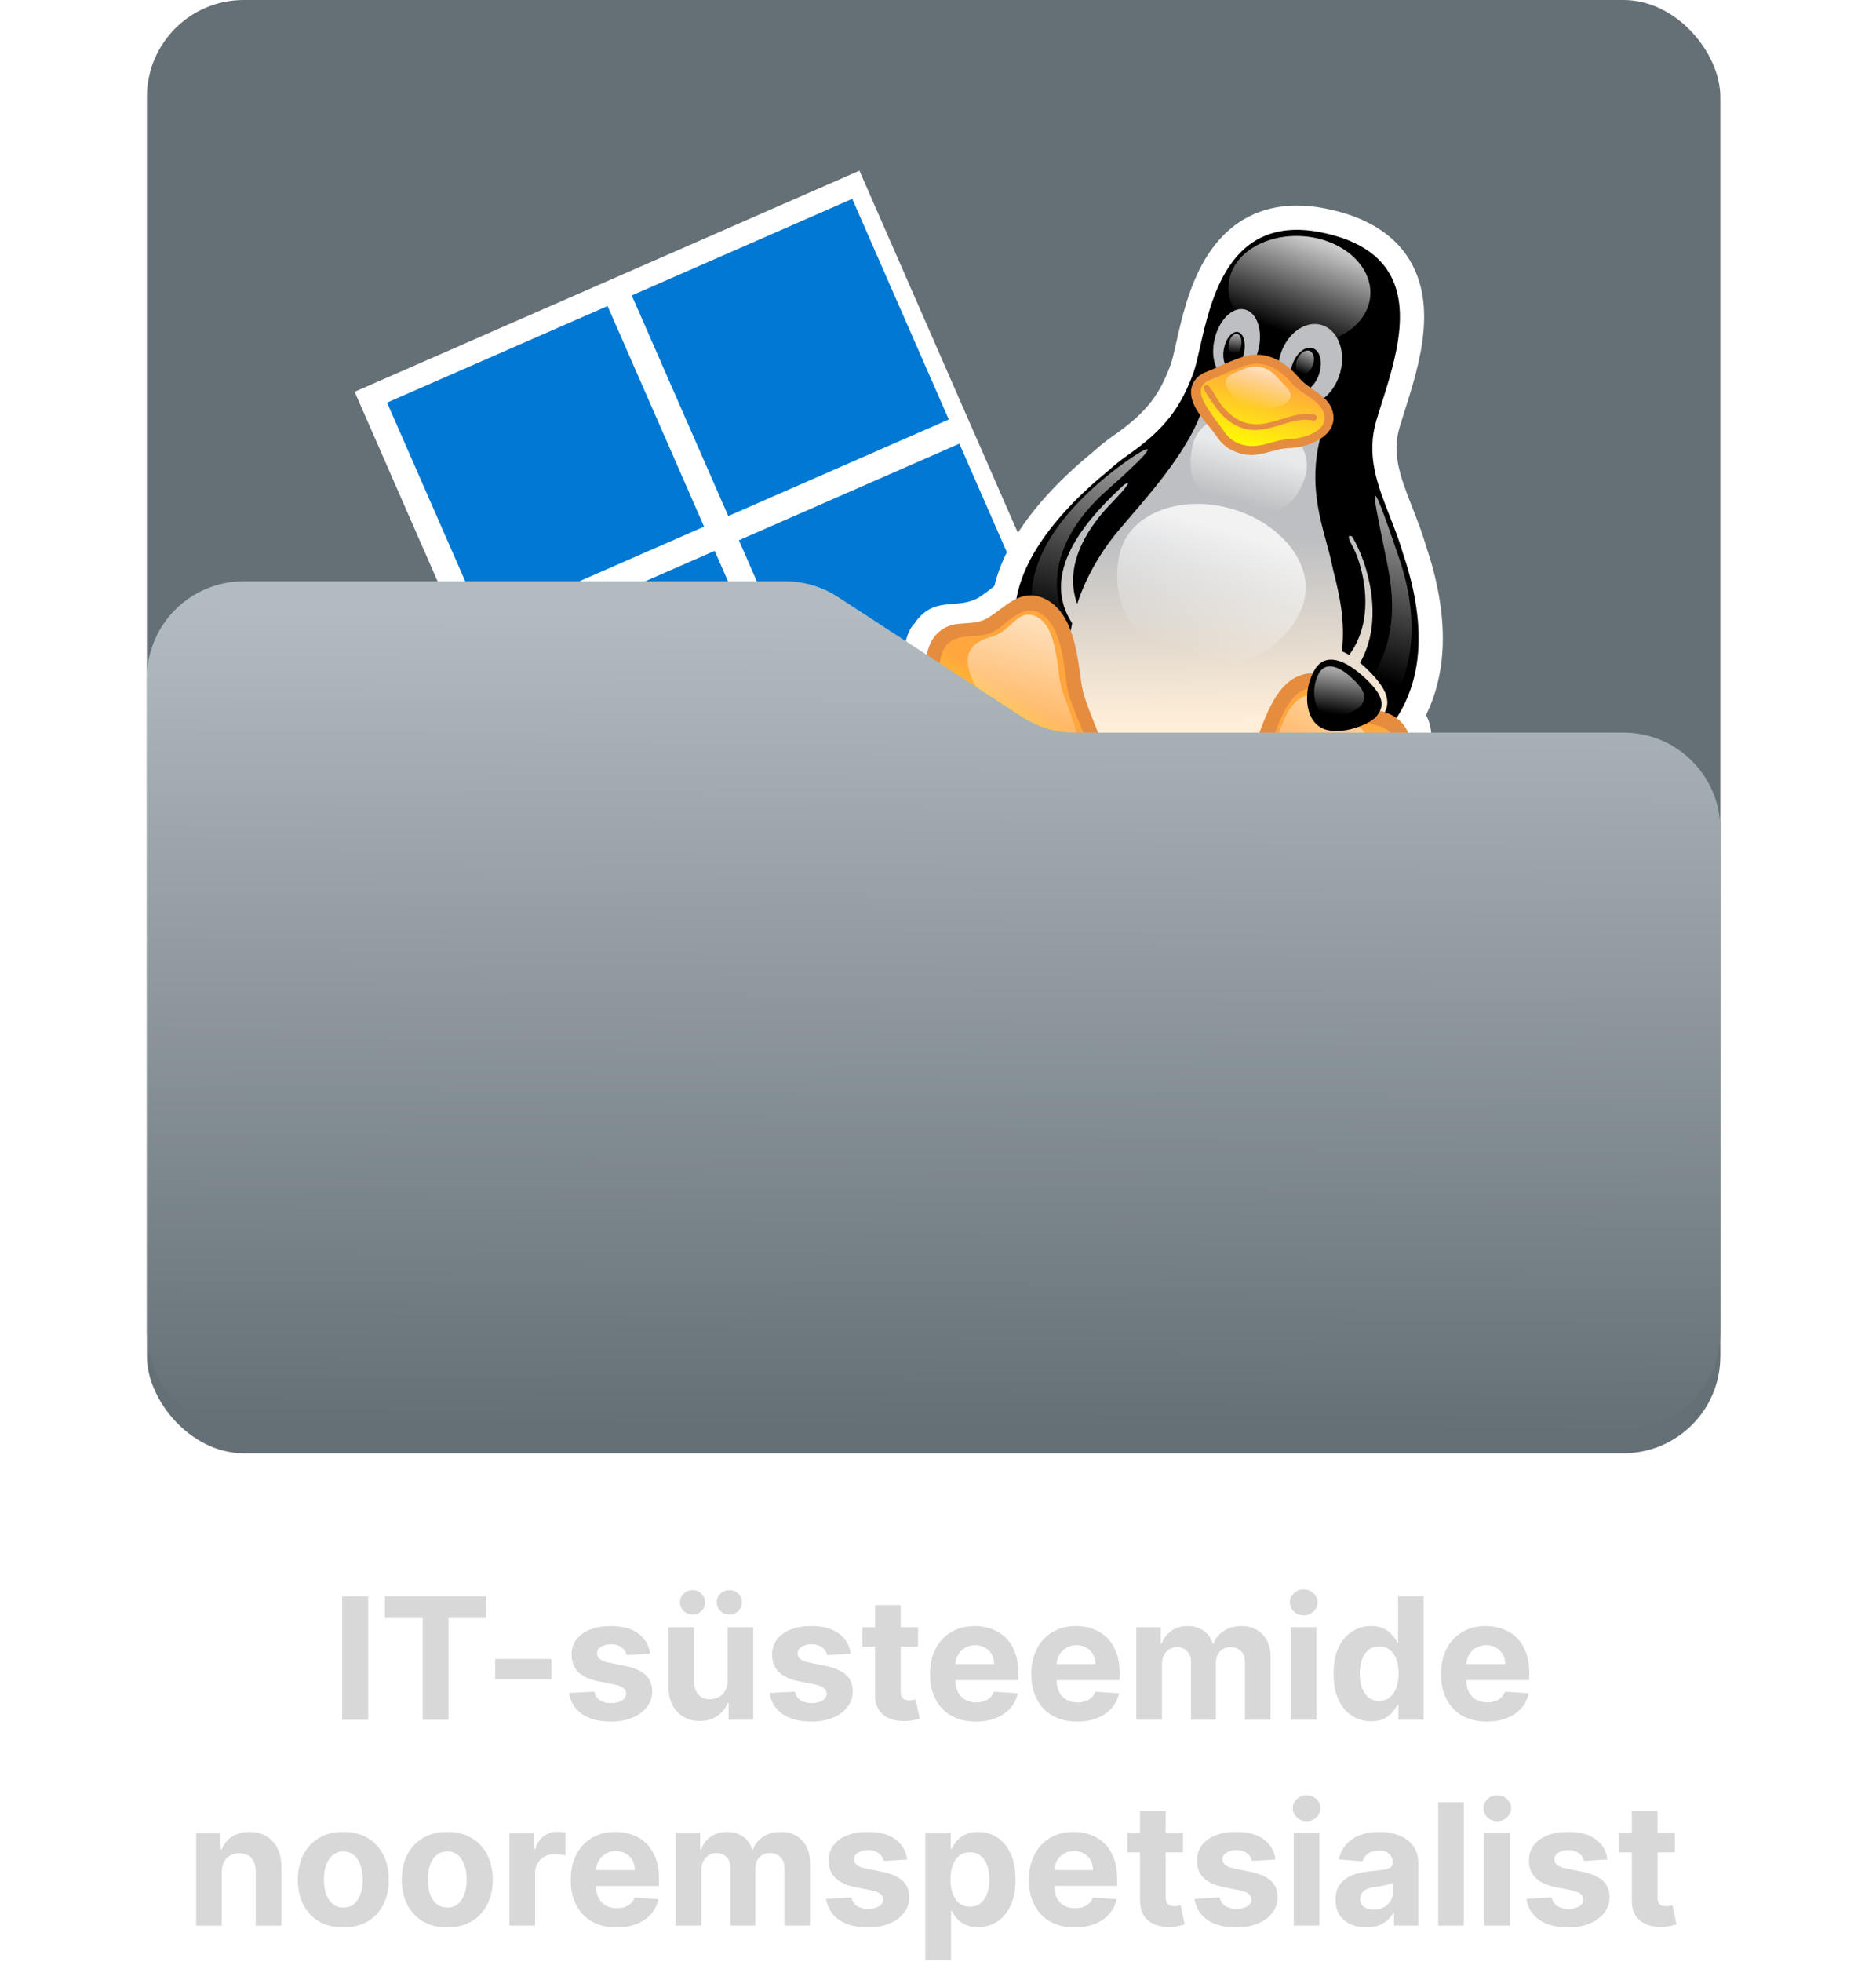 <svg width="155" height="162" viewBox="0 0 155 162" fill="none" xmlns="http://www.w3.org/2000/svg">
<rect x="12.138" width="130" height="120" rx="8" fill="#657076"/>
<rect x="29.301" y="32.35" width="45.528" height="45.528" transform="rotate(-23.642 29.301 32.35)" fill="white"/>
<path d="M61.047 44.612L79.266 36.636L87.241 54.854L69.022 62.83L61.047 44.612ZM40.83 53.462L59.048 45.487L67.023 63.705L48.805 71.68L40.83 53.462ZM52.196 24.394L70.415 16.418L78.39 34.636L60.171 42.611L52.196 24.394ZM31.979 33.244L50.198 25.269L58.173 43.486L39.954 51.462L31.979 33.244Z" fill="#0078D4"/>
<path d="M80.844 49.352C82.624 48.237 84.071 46.272 86.366 47.347C89.164 48.662 89.496 52.964 89.853 55.757C90.443 59.828 94.944 65.319 90.046 68.517C85.597 71.422 81.577 65.765 78 64.13C76.423 63.41 73.898 62.819 73.061 61.11C72.301 60.212 72.354 58.957 73.928 56.807C74.876 55.418 74.327 52.754 75.554 51.49C75.557 51.487 75.56 51.483 75.563 51.48C75.67 51.308 75.794 51.143 75.938 50.988C77.476 49.302 79.193 50.313 80.844 49.352Z" fill="white"/>
<path d="M113.31 56.295C111.797 54.813 110.781 52.556 108.32 53.14C105.318 53.858 104.119 58.062 103.204 60.761C101.8 64.68 96.285 69.187 100.423 73.395C104.181 77.218 109.26 72.445 113.088 71.574C115 71.139 118.068 71.126 118.913 68.926C119.639 67.035 118.197 65.474 118.175 63.643C118.156 62.083 118.616 60.373 117.772 58.952C116.612 56.955 114.728 57.596 113.31 56.295Z" fill="white"/>
<path d="M109.378 18.212C111.878 18.718 113.663 19.66 114.849 20.965C116.039 22.276 116.535 23.854 116.643 25.454C116.8 27.785 116.13 30.321 115.481 32.428L114.871 34.368C114.809 34.57 114.749 34.763 114.692 34.949C113.918 37.51 114.733 39.661 115.76 42.273L116.037 42.984C116.27 43.586 116.502 44.212 116.706 44.858L116.825 45.248L116.826 45.249C116.83 45.265 116.835 45.281 116.84 45.295C116.843 45.308 116.846 45.32 116.85 45.331C118.509 50.208 119.729 57.562 113.766 62.582C112.608 64.404 111.201 66.01 109.581 67.209L109.576 67.212C106.688 69.322 104.254 70.039 102.121 69.999C100.021 69.959 98.335 69.179 97.023 68.581C96.195 68.203 95.576 67.926 95.011 67.813L94.988 67.808C93.903 67.565 92.999 67.487 92.167 67.417C91.392 67.351 90.587 67.288 89.842 67.049C89.048 66.793 88.344 66.35 87.689 65.582C86.461 64.14 85.39 61.517 83.982 56.772L83.902 56.502C83.746 55.918 83.667 55.254 83.65 54.546C82.174 51.291 82.903 48.067 84.497 45.274C86.108 42.453 88.655 39.958 90.969 38.065C91.445 37.635 91.948 37.231 92.475 36.856L92.482 36.851L92.488 36.846C94.088 35.745 95.142 34.768 95.912 33.768C96.676 32.777 97.195 31.72 97.678 30.408C97.833 29.953 97.981 29.308 98.168 28.476L98.351 27.674C98.804 25.716 99.478 23.202 100.864 21.242C101.672 20.099 102.745 19.108 104.182 18.525C105.62 17.941 107.338 17.8 109.378 18.212Z" fill="black" stroke="white" stroke-width="2"/>
<path d="M113.048 25.253C112.261 27.622 109.072 28.959 105.925 28.26C102.777 27.561 100.885 25.044 101.672 22.675C102.459 20.305 105.648 18.969 108.795 19.667C111.938 20.384 113.835 22.883 113.048 25.253Z" fill="url(#paint0_linear_204_1928)"/>
<path fill-rule="evenodd" clip-rule="evenodd" d="M105.741 29.459C105.384 30.768 105.664 32.053 106.367 32.799C103.665 31.755 99.935 31.763 99.381 33.653C98.401 36.838 95.428 40.295 93.288 42.784C92.867 43.274 92.477 43.727 92.142 44.132C90.761 45.864 89.662 47.825 89.002 49.868C87.718 46.359 90.356 43.091 91.664 41.72C93.397 39.919 93.453 39.648 92.876 40.021C90.408 42.316 85.659 46.986 88.582 51.457C88.268 52.986 88.213 54.54 88.48 56.06C90.662 67.948 101.698 66.504 106.504 62.052C107.158 61.41 107.722 60.77 108.207 60.134C108.34 60.28 108.49 60.408 108.659 60.512C110.143 61.452 113.096 60.351 114.005 59.399C115.14 58.116 114.72 56.895 112.683 55C112.578 54.906 112.474 54.815 112.37 54.728C114.402 51.19 113.034 46.507 111.721 44.309C111.409 44.13 111.306 44.304 111.678 44.968C112.5 46.369 113.851 50.906 111.47 54.081C111.267 53.959 111.067 53.857 110.872 53.776C111.173 51.229 110.631 49.023 110.252 47.482C110.166 47.133 110.089 46.818 110.032 46.541C109.916 45.981 109.755 45.39 109.584 44.764C108.926 42.348 108.124 39.401 109.211 35.69C109.258 34.818 108.635 34.049 107.682 33.448C108.961 33.556 110.276 32.427 110.734 30.747C111.228 28.937 110.504 27.174 109.127 26.815C107.751 26.456 106.217 27.644 105.741 29.459ZM106.75 30.186C106.441 31.177 106.684 32.119 107.316 32.301C107.93 32.478 108.695 31.827 108.999 30.853C109.308 29.862 109.066 28.92 108.434 28.738C107.802 28.556 107.054 29.212 106.75 30.186Z" fill="url(#paint1_linear_204_1928)"/>
<path fill-rule="evenodd" clip-rule="evenodd" d="M101.506 31.27C102.512 31.504 103.613 30.4 103.984 28.82C104.354 27.239 103.837 25.783 102.831 25.549C101.825 25.316 100.723 26.42 100.353 28C99.983 29.58 100.5 31.037 101.506 31.27ZM102.8 29.066C102.645 29.912 102.133 30.522 101.668 30.465C101.209 30.389 100.961 29.654 101.117 28.808C101.272 27.962 101.784 27.352 102.249 27.41C102.708 27.485 102.956 28.22 102.8 29.066Z" fill="url(#paint2_linear_204_1928)"/>
<path d="M107.171 29.7C106.955 30.244 107.079 30.772 107.427 30.911C107.775 31.049 108.245 30.71 108.455 30.183C108.67 29.639 108.547 29.111 108.199 28.972C107.85 28.834 107.381 29.172 107.171 29.7Z" fill="url(#paint3_linear_204_1928)"/>
<path d="M102.553 28.524C102.471 28.993 102.165 29.341 101.882 29.297C101.598 29.253 101.444 28.83 101.531 28.343C101.613 27.874 101.919 27.526 102.203 27.57C102.486 27.614 102.634 28.055 102.553 28.524Z" fill="url(#paint4_linear_204_1928)"/>
<path d="M107.711 49.776C106.81 52.852 102.755 56.005 97.813 54.542C92.696 53.105 91.695 48.495 92.597 45.419C93.498 42.343 97.612 40.818 101.78 42.02C105.959 43.243 108.613 46.7 107.711 49.776Z" fill="url(#paint5_linear_204_1928)"/>
<path d="M107.847 39.338C106.864 42.504 104.611 42.67 102.049 41.931C99.487 41.193 97.764 40.184 98.556 36.66C99.192 34.493 101.644 33.835 104.206 34.574C106.773 35.294 108.487 37.154 107.847 39.338Z" fill="url(#paint6_linear_204_1928)"/>
<path d="M90.922 39.761C93.36 37.639 98.068 34.656 91.425 40.512C86.004 45.356 87.216 49.818 88.104 51.211C90.631 55.351 89.875 57.427 87.646 54.983C82.862 49.757 85.827 44.129 90.922 39.761Z" fill="url(#paint7_linear_204_1928)"/>
<path d="M114.844 47.819C114.289 44.343 111.952 35.254 115.594 46.083C118.923 55.894 113.245 60.417 112.363 60.77C111.482 61.123 108.741 61.564 110.02 59.791C111.316 58.023 115.965 55.307 114.844 47.819Z" fill="url(#paint8_linear_204_1928)"/>
<path d="M109.083 71.27C112.903 68.6 118.927 71.113 116.124 65.131C115.538 63.844 116.457 61.721 115.641 60.462C114.698 58.939 113.004 59.474 111.88 58.506C110.772 57.485 109.769 55.85 107.925 56.266C106.075 56.7 105.228 58.958 104.183 61.954C103.406 64.1 100.389 67.191 100.841 69.501C101.432 73.045 105.466 73.753 109.083 71.27Z" fill="url(#paint9_linear_204_1928)"/>
<path fill-rule="evenodd" clip-rule="evenodd" d="M113.986 58.677C114.71 58.865 115.555 59.163 116.151 60.121C116.9 61.283 116.492 62.709 116.521 64.011C116.556 65.552 117.892 66.812 117.312 68.44C116.365 71.103 111.415 70.383 109.417 71.78C107.506 73.091 105.427 73.601 103.698 73.252C101.076 72.723 99.583 69.993 100.491 67.447C101.227 65.386 102.87 63.794 103.611 61.753C104.129 60.269 104.62 58.897 105.229 57.843C105.844 56.778 106.636 55.936 107.796 55.664C110.331 55.093 111.738 58.092 113.986 58.677ZM108.047 56.869C107.359 57.031 106.804 57.535 106.272 58.456C105.734 59.387 105.277 60.648 104.75 62.16C104.009 64.206 102.365 65.796 101.631 67.852C100.977 69.685 101.98 71.642 103.953 72.04C105.293 72.31 107.04 71.931 108.746 70.761C110.277 69.692 115.542 69.807 116.172 68.037C116.583 66.881 115.337 65.326 115.308 64.06C115.286 63.069 115.683 61.659 115.131 60.808C114.784 60.248 114.306 60.041 113.667 59.875C111.816 59.392 110.027 56.425 108.047 56.869Z" fill="#E68C3F"/>
<path d="M109.232 66.27C115.491 60.967 112.248 60.089 111.303 59.267C110.364 58.428 109.522 57.066 108.031 57.414C106.535 57.779 105.913 59.646 105.152 62.118C104.578 63.886 102.251 66.457 102.635 68.368C103.125 70.613 106.512 68.537 109.232 66.27Z" fill="url(#paint10_linear_204_1928)"/>
<path d="M82.278 64.583C79.062 61.401 72.784 62.282 76.449 57.236C77.233 56.078 76.789 53.865 77.801 52.811C79.016 51.512 80.575 52.322 81.862 51.594C83.143 50.826 84.291 49.185 86.036 49.992C87.765 50.793 88.311 53.415 88.755 56.575C89.111 58.838 91.599 62.607 90.722 64.78C89.444 68.127 85.446 67.676 82.278 64.583Z" fill="url(#paint11_linear_204_1928)"/>
<path fill-rule="evenodd" clip-rule="evenodd" d="M82.163 52.123C80.939 52.857 79.301 52.124 78.231 53.238C77.543 53.953 77.645 55.386 77.44 56.327C77.186 57.489 75.754 58.827 75.957 59.941C76.185 61.191 78.704 61.764 79.748 62.235C82.323 63.396 85.762 68.105 88.995 66.07C92.156 64.082 88.579 59.381 88.155 56.681C87.899 54.858 87.715 51.452 85.777 50.553C84.41 49.922 83.248 51.472 82.163 52.123ZM86.294 49.427C88.708 50.546 89.026 54.138 89.355 56.471C89.893 59.872 93.802 64.487 89.621 67.118C85.823 69.508 82.325 64.757 79.24 63.366C77.7 62.671 75.114 62.106 74.764 60.186C74.463 58.536 75.935 57.544 76.255 56.078C76.528 54.829 76.421 53.372 77.367 52.384C78.674 50.989 80.157 51.846 81.567 51.057C83.087 50.14 84.315 48.512 86.294 49.427Z" fill="#E68C3F"/>
<path d="M82.758 59.663C77.528 53.493 80.998 52.901 82.172 52.5C83.606 51.966 84.115 50.293 85.521 50.869C86.926 51.445 87.242 53.526 87.55 56.079C87.791 57.911 89.649 60.797 88.913 62.612C88.028 64.746 85.021 62.306 82.758 59.663Z" fill="url(#paint12_linear_204_1928)"/>
<path d="M113.646 59.237C112.867 59.998 110.363 60.831 109.093 60.047C107.783 59.272 107.733 57.04 108.474 55.586C109.243 53.912 110.788 54.263 112.445 55.688C114.201 57.218 114.597 58.204 113.646 59.237Z" fill="black"/>
<path d="M112.392 58.323C111.883 58.858 110.225 59.461 109.345 58.923C108.466 58.385 108.403 56.832 108.869 55.81C109.359 54.643 110.404 54.869 111.528 55.837C112.734 56.905 113.014 57.592 112.392 58.323Z" fill="url(#paint13_linear_204_1928)"/>
<path d="M101.416 30.436C102.289 29.986 104.524 28.489 107.062 31.457C107.53 32.009 107.998 32.181 108.965 32.991C110.926 34.58 109.201 36.546 106.584 36.626C105.462 36.663 104.166 37.673 102.358 37.019C100.795 36.474 100.698 35.289 99.893 34.432C98.46 32.939 98.598 31.519 99.748 31.073C100.897 30.628 101.333 30.469 101.416 30.436Z" fill="url(#paint14_linear_204_1928)"/>
<path fill-rule="evenodd" clip-rule="evenodd" d="M99.872 31.417C99.435 31.586 99.215 31.915 99.216 32.35C99.217 33.243 100.634 34.878 101.141 35.625C101.43 36.05 101.792 36.425 102.484 36.666C103.962 37.201 105.134 36.3 106.579 36.253C107.53 36.224 109.68 35.686 109.43 34.287C109.216 33.094 107.486 32.525 106.785 31.699C105.577 30.287 104.486 29.98 103.63 30.032C102.692 30.088 100.814 31.051 99.872 31.417ZM103.599 29.292C104.713 29.224 106.01 29.654 107.339 31.209C108.211 32.237 109.878 32.643 110.146 34.143C110.488 36.053 108.04 36.949 106.589 36.994C105.035 37.045 103.903 37.97 102.232 37.366C101.363 37.062 100.892 36.572 100.54 36.054C99.81 34.98 98.404 33.753 98.403 32.383C98.401 31.623 98.91 31 99.623 30.724C100.774 30.277 102.421 29.363 103.599 29.292Z" fill="#E68C3F"/>
<path fill-rule="evenodd" clip-rule="evenodd" d="M108.801 34.534C108.77 34.667 108.639 34.751 108.509 34.721C106.672 34.301 104.806 35.967 102.764 35.378C101.622 35.049 100.877 34.245 100.384 33.537C100.284 33.395 99.391 32.19 99.456 31.968C99.494 31.836 99.629 31.76 99.758 31.797C99.998 31.866 100.496 32.849 100.701 33.145C101.166 33.812 101.911 34.616 102.904 34.902C104.925 35.485 106.759 33.813 108.622 34.239C108.753 34.269 108.833 34.401 108.801 34.534Z" fill="#E68C3F"/>
<path d="M102.53 30.564C102.964 30.348 104.291 29.802 105.452 31.084C105.708 31.347 105.959 31.628 106.327 32.019C107.073 32.821 106.398 33.48 105.162 33.654C104.605 33.721 103.652 33.939 103.048 33.727C102.385 33.46 102.057 32.873 101.7 32.447C101.027 31.647 101.217 31.19 101.717 30.936C102.089 30.74 102.491 30.572 102.53 30.564Z" fill="url(#paint15_linear_204_1928)"/>
<g filter="url(#filter0_d_204_1928)">
<path d="M64.873 50H20.138C15.719 50 12.138 53.582 12.138 58V85L12.138 112C12.138 116.418 15.719 120 20.138 120H134.138C138.556 120 142.138 116.418 142.138 112V70.494C142.138 66.076 138.556 62.494 134.138 62.494H88.812C87.263 62.494 85.746 62.044 84.447 61.198L69.238 51.296C67.939 50.45 66.422 50 64.873 50Z" fill="url(#paint16_linear_204_1928)"/>
</g>
<path d="M30.423 131.821L30.423 142.003L28.271 142.003L28.27 131.822L30.423 131.821ZM31.806 133.596L31.806 131.821L40.169 131.821L40.169 133.596L37.051 133.596L37.052 142.003L34.924 142.003L34.924 133.596L31.806 133.596ZM45.553 136.981L45.553 138.662L40.91 138.662L40.91 136.982L45.553 136.981ZM53.711 136.544L51.772 136.663C51.739 136.497 51.668 136.348 51.559 136.216C51.449 136.08 51.305 135.972 51.126 135.893C50.95 135.81 50.74 135.768 50.495 135.768C50.167 135.768 49.89 135.838 49.664 135.977C49.439 136.113 49.326 136.295 49.326 136.524C49.326 136.706 49.399 136.86 49.545 136.986C49.691 137.112 49.941 137.213 50.296 137.29L51.678 137.568C52.42 137.72 52.974 137.966 53.339 138.304C53.703 138.642 53.885 139.086 53.886 139.636C53.886 140.137 53.738 140.576 53.443 140.954C53.151 141.331 52.75 141.626 52.24 141.839C51.733 142.047 51.148 142.152 50.485 142.152C49.474 142.152 48.669 141.941 48.069 141.52C47.472 141.096 47.123 140.52 47.02 139.79L49.103 139.681C49.166 139.989 49.318 140.224 49.56 140.387C49.802 140.546 50.112 140.626 50.49 140.625C50.861 140.625 51.159 140.554 51.385 140.412C51.614 140.266 51.73 140.079 51.733 139.85C51.73 139.658 51.648 139.5 51.489 139.378C51.33 139.252 51.085 139.156 50.753 139.089L49.431 138.826C48.685 138.677 48.13 138.418 47.765 138.05C47.404 137.682 47.224 137.213 47.223 136.643C47.223 136.153 47.356 135.73 47.621 135.376C47.89 135.021 48.266 134.747 48.75 134.555C49.237 134.363 49.807 134.267 50.46 134.267C51.424 134.267 52.183 134.471 52.737 134.878C53.294 135.286 53.618 135.841 53.711 136.544ZM60.116 138.751L60.116 134.366L62.234 134.366L62.234 142.002L60.201 142.002L60.201 140.615L60.121 140.615C59.949 141.063 59.662 141.422 59.261 141.694C58.863 141.966 58.378 142.102 57.804 142.102C57.294 142.102 56.845 141.986 56.457 141.754C56.069 141.522 55.766 141.192 55.547 140.765C55.332 140.337 55.222 139.825 55.219 139.228L55.219 134.366L57.337 134.366L57.337 138.85C57.34 139.301 57.461 139.657 57.7 139.919C57.939 140.181 58.258 140.312 58.66 140.312C58.915 140.312 59.153 140.254 59.375 140.138C59.597 140.019 59.776 139.843 59.912 139.611C60.051 139.379 60.119 139.092 60.116 138.751ZM57.222 133.322C56.937 133.322 56.692 133.223 56.487 133.024C56.281 132.822 56.178 132.583 56.178 132.308C56.178 132.026 56.281 131.787 56.487 131.592C56.692 131.396 56.937 131.299 57.222 131.299C57.511 131.299 57.754 131.396 57.953 131.592C58.155 131.787 58.257 132.026 58.257 132.308C58.257 132.583 58.155 132.821 57.953 133.024C57.754 133.223 57.511 133.322 57.222 133.322ZM60.265 133.322C59.98 133.322 59.735 133.222 59.529 133.024C59.324 132.821 59.221 132.583 59.221 132.308C59.221 132.026 59.324 131.787 59.529 131.592C59.735 131.396 59.98 131.298 60.265 131.298C60.553 131.298 60.797 131.396 60.996 131.592C61.198 131.787 61.299 132.026 61.299 132.308C61.299 132.583 61.198 132.821 60.996 133.024C60.797 133.222 60.553 133.322 60.265 133.322ZM70.282 136.543L68.343 136.663C68.31 136.497 68.238 136.348 68.129 136.215C68.02 136.079 67.875 135.972 67.696 135.892C67.521 135.809 67.31 135.768 67.065 135.768C66.737 135.768 66.46 135.837 66.235 135.977C66.009 136.112 65.897 136.295 65.897 136.523C65.897 136.706 65.97 136.86 66.115 136.986C66.261 137.112 66.512 137.213 66.866 137.289L68.248 137.567C68.991 137.72 69.544 137.965 69.909 138.303C70.273 138.641 70.456 139.085 70.456 139.635C70.456 140.136 70.308 140.575 70.013 140.953C69.722 141.331 69.321 141.626 68.81 141.838C68.303 142.047 67.718 142.151 67.055 142.151C66.044 142.151 65.239 141.941 64.639 141.52C64.043 141.096 63.693 140.519 63.59 139.79L65.673 139.68C65.736 139.989 65.889 140.224 66.13 140.386C66.373 140.545 66.682 140.625 67.06 140.625C67.431 140.625 67.73 140.554 67.955 140.411C68.184 140.265 68.3 140.078 68.303 139.849C68.3 139.657 68.219 139.5 68.059 139.377C67.9 139.251 67.655 139.155 67.324 139.089L66.001 138.825C65.255 138.676 64.7 138.418 64.336 138.05C63.974 137.682 63.794 137.213 63.794 136.643C63.794 136.152 63.926 135.73 64.191 135.375C64.46 135.02 64.836 134.747 65.32 134.555C65.807 134.362 66.377 134.266 67.03 134.266C67.995 134.266 68.754 134.47 69.307 134.878C69.864 135.285 70.189 135.841 70.282 136.543ZM75.851 134.365L75.851 135.956L71.252 135.956L71.252 134.366L75.851 134.365ZM72.296 132.536L74.414 132.536L74.414 139.655C74.414 139.851 74.444 140.003 74.504 140.113C74.564 140.219 74.646 140.293 74.752 140.336C74.862 140.379 74.988 140.401 75.13 140.401C75.23 140.401 75.329 140.393 75.429 140.376C75.528 140.356 75.604 140.341 75.657 140.331L75.99 141.907C75.884 141.94 75.735 141.979 75.543 142.022C75.351 142.068 75.117 142.096 74.842 142.106C74.332 142.126 73.884 142.058 73.5 141.902C73.118 141.747 72.822 141.505 72.61 141.177C72.398 140.848 72.293 140.434 72.296 139.934L72.296 132.536ZM80.629 142.151C79.844 142.151 79.167 141.992 78.601 141.674C78.037 141.352 77.603 140.898 77.298 140.311C76.993 139.721 76.841 139.024 76.841 138.218C76.841 137.433 76.993 136.743 77.298 136.15C77.603 135.557 78.032 135.095 78.585 134.763C79.142 134.432 79.795 134.266 80.544 134.266C81.048 134.266 81.517 134.347 81.951 134.509C82.389 134.668 82.77 134.909 83.095 135.23C83.423 135.552 83.678 135.956 83.86 136.443C84.043 136.927 84.134 137.494 84.134 138.144L84.134 138.725L77.686 138.725L77.686 137.413L82.14 137.413C82.14 137.108 82.074 136.838 81.941 136.602C81.809 136.367 81.625 136.183 81.389 136.051C81.157 135.915 80.887 135.847 80.579 135.847C80.258 135.847 79.972 135.921 79.724 136.071C79.479 136.216 79.287 136.414 79.147 136.662C79.008 136.907 78.937 137.181 78.933 137.482L78.934 138.73C78.934 139.108 79.003 139.435 79.142 139.71C79.285 139.985 79.485 140.197 79.744 140.346C80.002 140.495 80.309 140.57 80.664 140.57C80.899 140.57 81.115 140.537 81.31 140.47C81.506 140.404 81.673 140.305 81.812 140.172C81.951 140.039 82.057 139.877 82.13 139.685L84.089 139.814C83.99 140.285 83.786 140.696 83.478 141.047C83.173 141.395 82.778 141.667 82.294 141.862C81.814 142.055 81.259 142.151 80.629 142.151ZM88.996 142.15C88.211 142.151 87.534 141.991 86.968 141.673C86.404 141.352 85.97 140.898 85.665 140.311C85.36 139.721 85.208 139.023 85.208 138.218C85.208 137.433 85.36 136.743 85.665 136.15C85.97 135.557 86.399 135.094 86.953 134.763C87.509 134.431 88.162 134.266 88.911 134.266C89.415 134.266 89.884 134.347 90.318 134.509C90.756 134.668 91.137 134.908 91.462 135.23C91.79 135.551 92.045 135.956 92.228 136.443C92.41 136.927 92.501 137.494 92.501 138.143L92.501 138.725L86.053 138.725L86.053 137.413L90.507 137.413C90.507 137.108 90.441 136.837 90.308 136.602C90.176 136.367 89.992 136.183 89.757 136.05C89.525 135.914 89.254 135.846 88.946 135.847C88.625 135.847 88.34 135.921 88.091 136.07C87.846 136.216 87.654 136.413 87.514 136.662C87.375 136.907 87.304 137.181 87.301 137.482L87.301 138.73C87.301 139.108 87.37 139.434 87.51 139.709C87.652 139.985 87.853 140.197 88.111 140.346C88.37 140.495 88.676 140.57 89.031 140.57C89.266 140.57 89.482 140.536 89.677 140.47C89.873 140.404 90.04 140.304 90.179 140.172C90.319 140.039 90.425 139.877 90.498 139.685L92.456 139.814C92.357 140.284 92.153 140.695 91.845 141.047C91.54 141.395 91.145 141.667 90.662 141.862C90.181 142.054 89.626 142.15 88.996 142.15ZM93.883 142.001L93.883 134.365L95.901 134.365L95.901 135.712L95.991 135.712C96.15 135.265 96.415 134.912 96.786 134.653C97.158 134.395 97.602 134.265 98.119 134.265C98.642 134.265 99.088 134.396 99.456 134.658C99.824 134.916 100.069 135.268 100.192 135.712L100.272 135.712C100.427 135.274 100.709 134.925 101.117 134.663C101.528 134.398 102.013 134.265 102.573 134.265C103.286 134.265 103.864 134.492 104.308 134.946C104.756 135.397 104.98 136.037 104.98 136.865L104.98 142.001L102.867 142.001L102.867 137.283C102.867 136.859 102.754 136.54 102.529 136.328C102.303 136.116 102.022 136.01 101.683 136.01C101.299 136.01 100.999 136.133 100.784 136.378C100.568 136.62 100.46 136.94 100.46 137.338L100.461 142.001L98.407 142.001L98.407 137.238C98.407 136.864 98.299 136.565 98.084 136.343C97.872 136.121 97.592 136.01 97.244 136.01C97.008 136.01 96.796 136.07 96.608 136.189C96.422 136.305 96.274 136.469 96.165 136.681C96.056 136.89 96.001 137.136 96.001 137.417L96.001 142.001L93.883 142.001ZM106.653 142.001L106.653 134.364L108.77 134.364L108.771 142.001L106.653 142.001ZM107.716 133.38C107.402 133.38 107.131 133.276 106.906 133.067C106.684 132.855 106.573 132.601 106.573 132.306C106.573 132.014 106.684 131.764 106.906 131.555C107.131 131.343 107.401 131.237 107.716 131.237C108.031 131.237 108.3 131.343 108.522 131.555C108.747 131.764 108.86 132.014 108.86 132.306C108.86 132.601 108.747 132.855 108.522 133.067C108.3 133.276 108.031 133.38 107.716 133.38ZM113.281 142.125C112.701 142.125 112.176 141.976 111.705 141.677C111.238 141.376 110.867 140.933 110.591 140.35C110.32 139.763 110.184 139.044 110.184 138.192C110.184 137.317 110.325 136.59 110.606 136.01C110.888 135.427 111.262 134.991 111.73 134.702C112.2 134.411 112.716 134.265 113.276 134.265C113.703 134.265 114.06 134.338 114.345 134.483C114.633 134.626 114.865 134.805 115.041 135.02C115.22 135.232 115.356 135.441 115.449 135.647L115.513 135.647L115.513 131.819L117.626 131.819L117.626 142L115.538 142L115.538 140.777L115.449 140.777C115.349 140.99 115.208 141.2 115.026 141.409C114.847 141.614 114.614 141.785 114.325 141.921C114.04 142.057 113.692 142.125 113.281 142.125ZM113.952 140.439C114.294 140.439 114.582 140.347 114.817 140.161C115.056 139.972 115.238 139.709 115.364 139.37C115.493 139.032 115.558 138.636 115.558 138.182C115.558 137.728 115.495 137.334 115.369 136.999C115.243 136.664 115.061 136.406 114.822 136.223C114.583 136.041 114.293 135.95 113.952 135.95C113.604 135.95 113.311 136.045 113.072 136.233C112.834 136.422 112.653 136.684 112.53 137.019C112.408 137.354 112.346 137.742 112.346 138.182C112.346 138.627 112.408 139.019 112.53 139.361C112.656 139.699 112.837 139.964 113.072 140.156C113.311 140.345 113.604 140.439 113.952 140.439ZM122.848 142.149C122.062 142.149 121.386 141.99 120.819 141.672C120.256 141.351 119.822 140.897 119.517 140.31C119.212 139.72 119.059 139.022 119.059 138.217C119.059 137.431 119.212 136.742 119.517 136.149C119.821 135.555 120.251 135.093 120.804 134.762C121.361 134.43 122.014 134.264 122.763 134.264C123.267 134.264 123.736 134.346 124.17 134.508C124.607 134.667 124.989 134.907 125.313 135.229C125.642 135.55 125.897 135.955 126.079 136.442C126.261 136.926 126.353 137.493 126.353 138.142L126.353 138.724L119.904 138.724L119.904 137.412L124.359 137.411C124.359 137.106 124.293 136.836 124.16 136.601C124.027 136.366 123.844 136.182 123.608 136.049C123.376 135.913 123.106 135.845 122.798 135.845C122.476 135.845 122.191 135.92 121.943 136.069C121.697 136.215 121.505 136.412 121.366 136.661C121.227 136.906 121.156 137.179 121.152 137.481L121.152 138.729C121.152 139.107 121.222 139.433 121.361 139.708C121.504 139.983 121.704 140.196 121.963 140.345C122.221 140.494 122.528 140.568 122.882 140.568C123.118 140.568 123.333 140.535 123.529 140.469C123.724 140.403 123.892 140.303 124.031 140.171C124.17 140.038 124.276 139.876 124.349 139.683L126.308 139.813C126.208 140.283 126.005 140.694 125.696 141.046C125.392 141.394 124.997 141.665 124.513 141.861C124.033 142.053 123.477 142.149 122.848 142.149ZM18.325 154.589L18.325 159.004L16.207 159.004L16.207 151.367L18.225 151.367L18.225 152.715L18.315 152.715C18.484 152.271 18.767 151.919 19.165 151.661C19.563 151.399 20.045 151.268 20.612 151.268C21.142 151.268 21.604 151.384 21.999 151.616C22.393 151.848 22.7 152.179 22.919 152.61C23.137 153.038 23.247 153.548 23.247 154.141L23.247 159.004L21.129 159.004L21.129 154.519C21.132 154.052 21.013 153.687 20.771 153.425C20.529 153.16 20.196 153.028 19.771 153.028C19.486 153.028 19.235 153.089 19.016 153.212C18.8 153.334 18.631 153.513 18.509 153.749C18.389 153.981 18.328 154.261 18.325 154.589ZM28.366 159.153C27.594 159.153 26.926 158.988 26.363 158.66C25.803 158.329 25.37 157.868 25.065 157.278C24.76 156.685 24.608 155.997 24.608 155.215C24.608 154.426 24.76 153.737 25.065 153.147C25.37 152.554 25.802 152.093 26.363 151.765C26.926 151.433 27.594 151.268 28.366 151.268C29.138 151.268 29.805 151.433 30.365 151.765C30.928 152.093 31.362 152.553 31.667 153.147C31.972 153.737 32.125 154.426 32.125 155.215C32.125 155.997 31.972 156.685 31.667 157.278C31.363 157.868 30.928 158.329 30.365 158.66C29.805 158.988 29.139 159.152 28.366 159.153ZM28.376 157.512C28.727 157.512 29.021 157.412 29.256 157.214C29.491 157.011 29.669 156.736 29.788 156.388C29.911 156.04 29.972 155.644 29.972 155.2C29.972 154.756 29.911 154.36 29.788 154.012C29.669 153.664 29.491 153.389 29.256 153.187C29.021 152.984 28.727 152.883 28.376 152.883C28.021 152.883 27.723 152.984 27.481 153.187C27.242 153.389 27.062 153.664 26.939 154.012C26.82 154.36 26.76 154.756 26.76 155.2C26.76 155.644 26.82 156.04 26.939 156.388C27.062 156.736 27.243 157.011 27.481 157.214C27.723 157.412 28.022 157.512 28.376 157.512ZM36.952 159.152C36.18 159.152 35.512 158.988 34.949 158.66C34.389 158.329 33.956 157.868 33.651 157.278C33.346 156.685 33.194 155.997 33.194 155.215C33.194 154.426 33.346 153.737 33.651 153.147C33.956 152.553 34.388 152.093 34.949 151.765C35.512 151.433 36.18 151.267 36.952 151.267C37.724 151.267 38.39 151.433 38.951 151.764C39.514 152.092 39.948 152.553 40.253 153.146C40.558 153.736 40.711 154.426 40.711 155.215C40.711 155.997 40.558 156.685 40.253 157.278C39.948 157.868 39.514 158.329 38.951 158.66C38.391 158.988 37.724 159.152 36.952 159.152ZM36.962 157.512C37.313 157.512 37.607 157.412 37.842 157.213C38.077 157.011 38.255 156.736 38.374 156.388C38.497 156.04 38.558 155.644 38.558 155.2C38.558 154.756 38.497 154.36 38.374 154.012C38.255 153.664 38.077 153.388 37.842 153.186C37.607 152.984 37.313 152.883 36.962 152.883C36.607 152.883 36.309 152.984 36.067 153.186C35.828 153.389 35.648 153.664 35.525 154.012C35.406 154.36 35.346 154.756 35.346 155.2C35.346 155.644 35.406 156.04 35.525 156.388C35.648 156.736 35.829 157.011 36.067 157.213C36.309 157.412 36.608 157.512 36.962 157.512ZM42.088 159.003L42.088 151.367L44.141 151.366L44.141 152.699L44.221 152.699C44.36 152.225 44.593 151.867 44.922 151.625C45.25 151.38 45.627 151.257 46.055 151.257C46.161 151.257 46.275 151.264 46.398 151.277C46.521 151.29 46.628 151.308 46.721 151.332L46.721 153.211C46.622 153.181 46.484 153.155 46.309 153.131C46.133 153.108 45.972 153.097 45.826 153.097C45.515 153.097 45.236 153.164 44.991 153.3C44.749 153.433 44.557 153.619 44.414 153.857C44.275 154.096 44.206 154.371 44.206 154.683L44.206 159.003L42.088 159.003ZM50.941 159.152C50.156 159.152 49.479 158.993 48.913 158.675C48.349 158.353 47.915 157.899 47.61 157.312C47.305 156.722 47.153 156.025 47.153 155.219C47.153 154.434 47.305 153.744 47.61 153.151C47.915 152.558 48.344 152.095 48.898 151.764C49.454 151.433 50.107 151.267 50.856 151.267C51.36 151.267 51.829 151.348 52.263 151.51C52.701 151.669 53.082 151.91 53.407 152.231C53.735 152.553 53.99 152.957 54.172 153.444C54.355 153.928 54.446 154.495 54.446 155.145L54.446 155.726L47.998 155.726L47.998 154.414L52.452 154.414C52.452 154.109 52.386 153.839 52.253 153.603C52.121 153.368 51.937 153.184 51.702 153.052C51.469 152.916 51.199 152.848 50.891 152.848C50.57 152.848 50.285 152.922 50.036 153.072C49.791 153.217 49.599 153.415 49.459 153.663C49.32 153.908 49.249 154.182 49.246 154.483L49.246 155.731C49.246 156.109 49.315 156.436 49.455 156.711C49.597 156.986 49.797 157.198 50.056 157.347C50.315 157.496 50.621 157.571 50.976 157.571C51.211 157.571 51.427 157.538 51.622 157.471C51.818 157.405 51.985 157.306 52.124 157.173C52.263 157.04 52.37 156.878 52.442 156.686L54.401 156.815C54.302 157.286 54.098 157.697 53.79 158.048C53.485 158.396 53.09 158.668 52.606 158.863C52.126 159.056 51.571 159.152 50.941 159.152ZM55.828 159.002L55.828 151.366L57.846 151.366L57.846 152.713L57.936 152.713C58.095 152.266 58.36 151.913 58.731 151.654C59.102 151.396 59.547 151.267 60.064 151.267C60.587 151.266 61.033 151.397 61.401 151.659C61.769 151.918 62.014 152.269 62.137 152.713L62.216 152.713C62.372 152.276 62.654 151.926 63.062 151.664C63.472 151.399 63.958 151.266 64.518 151.266C65.231 151.266 65.809 151.493 66.253 151.947C66.701 152.398 66.924 153.038 66.925 153.866L66.925 159.002L64.812 159.002L64.812 154.284C64.812 153.86 64.699 153.542 64.474 153.33C64.248 153.117 63.966 153.011 63.628 153.011C63.244 153.011 62.944 153.134 62.728 153.379C62.513 153.621 62.405 153.941 62.405 154.339L62.406 159.002L60.352 159.002L60.352 154.24C60.352 153.865 60.244 153.567 60.029 153.345C59.817 153.123 59.537 153.012 59.189 153.012C58.953 153.012 58.741 153.071 58.552 153.191C58.367 153.307 58.219 153.471 58.11 153.683C58.001 153.892 57.946 154.137 57.946 154.419L57.946 159.002L55.828 159.002ZM74.951 153.543L73.012 153.662C72.979 153.497 72.908 153.348 72.799 153.215C72.689 153.079 72.545 152.971 72.366 152.892C72.19 152.809 71.98 152.768 71.734 152.768C71.406 152.768 71.13 152.837 70.904 152.976C70.679 153.112 70.566 153.295 70.566 153.523C70.566 153.706 70.639 153.86 70.785 153.986C70.931 154.112 71.181 154.213 71.536 154.289L72.918 154.567C73.66 154.72 74.214 154.965 74.578 155.303C74.943 155.641 75.125 156.085 75.125 156.635C75.125 157.136 74.978 157.575 74.683 157.953C74.391 158.331 73.99 158.626 73.48 158.838C72.973 159.047 72.388 159.151 71.725 159.151C70.714 159.151 69.909 158.941 69.309 158.52C68.712 158.096 68.362 157.519 68.26 156.79L70.343 156.68C70.406 156.988 70.558 157.224 70.8 157.386C71.042 157.545 71.352 157.625 71.73 157.625C72.101 157.625 72.399 157.554 72.625 157.411C72.853 157.265 72.969 157.078 72.973 156.849C72.969 156.657 72.888 156.5 72.729 156.377C72.57 156.251 72.325 156.155 71.993 156.089L70.671 155.825C69.925 155.676 69.37 155.417 69.005 155.05C68.644 154.682 68.463 154.213 68.463 153.643C68.463 153.152 68.596 152.73 68.861 152.375C69.129 152.02 69.506 151.747 69.99 151.555C70.477 151.362 71.047 151.266 71.7 151.266C72.664 151.266 73.423 151.47 73.977 151.878C74.534 152.285 74.858 152.84 74.951 153.543ZM76.459 161.865L76.459 151.365L78.547 151.365L78.547 152.648L78.641 152.648C78.734 152.442 78.868 152.234 79.044 152.022C79.223 151.806 79.455 151.627 79.74 151.485C80.028 151.339 80.386 151.266 80.814 151.266C81.371 151.266 81.884 151.412 82.355 151.703C82.826 151.992 83.202 152.427 83.484 153.011C83.765 153.591 83.906 154.318 83.906 155.193C83.906 156.045 83.769 156.764 83.494 157.351C83.222 157.934 82.851 158.377 82.38 158.678C81.913 158.977 81.389 159.126 80.809 159.126C80.398 159.126 80.049 159.058 79.76 158.922C79.475 158.786 79.241 158.616 79.059 158.41C78.877 158.201 78.738 157.991 78.641 157.779L78.577 157.779L78.577 161.865L76.459 161.865ZM78.532 155.184C78.532 155.638 78.595 156.034 78.721 156.372C78.847 156.71 79.029 156.973 79.268 157.162C79.507 157.348 79.796 157.441 80.138 157.441C80.483 157.441 80.774 157.346 81.013 157.157C81.251 156.965 81.432 156.7 81.555 156.362C81.681 156.02 81.744 155.628 81.744 155.183C81.744 154.743 81.682 154.355 81.56 154.02C81.437 153.685 81.256 153.423 81.018 153.235C80.779 153.046 80.486 152.951 80.138 152.951C79.793 152.951 79.501 153.042 79.263 153.225C79.028 153.407 78.847 153.666 78.721 154C78.595 154.335 78.532 154.729 78.532 155.184ZM88.799 159.15C88.013 159.151 87.337 158.991 86.77 158.673C86.207 158.352 85.772 157.898 85.468 157.311C85.162 156.721 85.01 156.023 85.01 155.218C85.01 154.433 85.162 153.743 85.467 153.15C85.772 152.557 86.201 152.094 86.755 151.763C87.312 151.431 87.965 151.266 88.714 151.266C89.218 151.266 89.686 151.347 90.121 151.509C90.558 151.668 90.939 151.908 91.264 152.23C91.592 152.551 91.847 152.956 92.03 153.443C92.212 153.927 92.303 154.494 92.303 155.143L92.303 155.725L85.855 155.725L85.855 154.413L90.31 154.413C90.31 154.108 90.243 153.837 90.111 153.602C89.978 153.367 89.794 153.183 89.559 153.05C89.327 152.914 89.057 152.847 88.749 152.847C88.427 152.847 88.142 152.921 87.894 153.07C87.648 153.216 87.456 153.413 87.317 153.662C87.178 153.907 87.106 154.181 87.103 154.482L87.103 155.73C87.103 156.108 87.173 156.434 87.312 156.709C87.454 156.985 87.655 157.197 87.913 157.346C88.172 157.495 88.479 157.57 88.833 157.57C89.069 157.57 89.284 157.536 89.48 157.47C89.675 157.404 89.843 157.304 89.982 157.172C90.121 157.039 90.227 156.877 90.3 156.685L92.259 156.814C92.159 157.284 91.955 157.695 91.647 158.047C91.342 158.395 90.948 158.667 90.464 158.862C89.983 159.054 89.428 159.15 88.799 159.15ZM97.747 151.365L97.747 152.956L93.148 152.956L93.148 151.365L97.747 151.365ZM94.192 149.535L96.31 149.535L96.311 156.654C96.311 156.85 96.34 157.003 96.4 157.112C96.46 157.218 96.543 157.293 96.649 157.336C96.758 157.379 96.884 157.4 97.026 157.4C97.126 157.4 97.225 157.392 97.325 157.375C97.424 157.355 97.5 157.341 97.553 157.331L97.887 158.907C97.781 158.94 97.631 158.978 97.439 159.021C97.247 159.067 97.013 159.096 96.738 159.105C96.228 159.125 95.78 159.057 95.396 158.902C95.015 158.746 94.718 158.504 94.506 158.176C94.294 157.848 94.189 157.433 94.193 156.933L94.192 149.535ZM105.385 153.542L103.446 153.661C103.413 153.496 103.341 153.346 103.232 153.214C103.123 153.078 102.979 152.97 102.8 152.891C102.624 152.808 102.413 152.767 102.168 152.767C101.84 152.767 101.563 152.836 101.338 152.975C101.113 153.111 101 153.294 101 153.522C101 153.705 101.073 153.859 101.219 153.985C101.364 154.111 101.615 154.212 101.969 154.288L103.351 154.566C104.094 154.719 104.647 154.964 105.012 155.302C105.377 155.64 105.559 156.084 105.559 156.634C105.559 157.135 105.411 157.574 105.116 157.952C104.825 158.33 104.424 158.625 103.913 158.837C103.406 159.046 102.821 159.15 102.158 159.15C101.148 159.15 100.342 158.94 99.742 158.519C99.146 158.095 98.796 157.518 98.693 156.789L100.776 156.679C100.839 156.987 100.992 157.223 101.234 157.385C101.476 157.544 101.785 157.624 102.163 157.624C102.535 157.624 102.833 157.552 103.058 157.41C103.287 157.264 103.403 157.077 103.406 156.848C103.403 156.656 103.322 156.498 103.163 156.376C103.003 156.25 102.758 156.154 102.427 156.088L101.104 155.824C100.359 155.675 99.803 155.416 99.439 155.049C99.078 154.681 98.897 154.212 98.897 153.642C98.897 153.151 99.029 152.729 99.294 152.374C99.563 152.019 99.939 151.746 100.423 151.554C100.91 151.361 101.48 151.265 102.133 151.265C103.098 151.265 103.857 151.469 104.41 151.877C104.967 152.284 105.292 152.839 105.385 153.542ZM106.893 159.001L106.892 151.364L109.01 151.364L109.01 159.001L106.893 159.001ZM107.956 150.38C107.641 150.38 107.371 150.276 107.146 150.067C106.924 149.855 106.813 149.601 106.813 149.306C106.813 149.014 106.924 148.764 107.146 148.555C107.371 148.343 107.641 148.237 107.956 148.237C108.271 148.237 108.539 148.343 108.762 148.555C108.987 148.764 109.1 149.014 109.1 149.306C109.1 149.601 108.987 149.855 108.762 150.067C108.54 150.276 108.271 150.38 107.956 150.38ZM112.885 159.145C112.397 159.145 111.963 159.06 111.582 158.891C111.201 158.719 110.899 158.465 110.677 158.131C110.458 157.793 110.349 157.372 110.349 156.868C110.349 156.444 110.427 156.087 110.583 155.799C110.738 155.511 110.951 155.279 111.219 155.103C111.487 154.927 111.792 154.795 112.134 154.705C112.478 154.616 112.84 154.553 113.218 154.516C113.662 154.47 114.02 154.427 114.291 154.387C114.563 154.344 114.76 154.281 114.883 154.198C115.006 154.115 115.067 153.992 115.067 153.83L115.067 153.8C115.067 153.485 114.968 153.242 114.769 153.069C114.573 152.897 114.295 152.811 113.933 152.811C113.552 152.811 113.249 152.895 113.024 153.064C112.798 153.23 112.649 153.439 112.576 153.691L110.617 153.532C110.717 153.068 110.912 152.667 111.204 152.329C111.496 151.987 111.872 151.725 112.333 151.543C112.797 151.358 113.333 151.265 113.943 151.265C114.368 151.265 114.774 151.314 115.161 151.414C115.552 151.513 115.899 151.667 116.2 151.876C116.505 152.085 116.746 152.353 116.921 152.682C117.097 153.006 117.185 153.396 117.185 153.85L117.185 159L115.177 159L115.176 157.942L115.117 157.942C114.994 158.18 114.83 158.391 114.625 158.573C114.419 158.752 114.172 158.893 113.884 158.996C113.596 159.095 113.262 159.145 112.885 159.145ZM113.491 157.683C113.803 157.683 114.078 157.622 114.316 157.499C114.555 157.373 114.742 157.204 114.878 156.992C115.014 156.78 115.082 156.54 115.082 156.271L115.082 155.461C115.016 155.504 114.924 155.544 114.808 155.58C114.696 155.613 114.568 155.645 114.426 155.674C114.283 155.701 114.141 155.726 113.998 155.749C113.856 155.769 113.726 155.787 113.61 155.804C113.362 155.84 113.145 155.898 112.959 155.978C112.773 156.057 112.629 156.165 112.527 156.301C112.424 156.434 112.372 156.599 112.372 156.798C112.372 157.086 112.477 157.307 112.686 157.459C112.898 157.608 113.166 157.683 113.491 157.683ZM120.946 148.818L120.946 159L118.828 159L118.828 148.819L120.946 148.818ZM122.643 159L122.642 151.364L124.76 151.364L124.76 159L122.643 159ZM123.706 150.379C123.391 150.379 123.121 150.275 122.896 150.066C122.674 149.854 122.563 149.601 122.563 149.306C122.563 149.014 122.674 148.764 122.896 148.555C123.121 148.343 123.391 148.237 123.706 148.237C124.021 148.237 124.289 148.343 124.512 148.555C124.737 148.764 124.85 149.014 124.85 149.306C124.85 149.601 124.737 149.854 124.512 150.066C124.29 150.275 124.021 150.379 123.706 150.379ZM132.811 153.541L130.872 153.66C130.838 153.495 130.767 153.346 130.658 153.213C130.548 153.077 130.404 152.969 130.225 152.89C130.05 152.807 129.839 152.766 129.594 152.766C129.266 152.766 128.989 152.835 128.764 152.974C128.538 153.11 128.426 153.293 128.426 153.521C128.426 153.704 128.499 153.858 128.644 153.984C128.79 154.11 129.04 154.211 129.395 154.287L130.777 154.565C131.52 154.718 132.073 154.963 132.438 155.301C132.802 155.639 132.985 156.083 132.985 156.633C132.985 157.134 132.837 157.573 132.542 157.951C132.251 158.329 131.85 158.624 131.339 158.836C130.832 159.045 130.247 159.149 129.584 159.149C128.573 159.149 127.768 158.939 127.168 158.518C126.571 158.094 126.222 157.517 126.119 156.788L128.202 156.678C128.265 156.987 128.417 157.222 128.659 157.384C128.901 157.543 129.211 157.623 129.589 157.623C129.96 157.623 130.259 157.552 130.484 157.409C130.713 157.263 130.829 157.076 130.832 156.847C130.829 156.655 130.747 156.498 130.588 156.375C130.429 156.249 130.184 156.153 129.853 156.087L128.53 155.823C127.784 155.674 127.229 155.416 126.865 155.048C126.503 154.68 126.323 154.211 126.323 153.641C126.323 153.15 126.455 152.728 126.72 152.373C126.989 152.018 127.365 151.745 127.849 151.553C128.336 151.36 128.906 151.264 129.559 151.264C130.524 151.264 131.283 151.468 131.836 151.876C132.393 152.283 132.718 152.838 132.811 153.541ZM138.38 151.363L138.38 152.954L133.781 152.954L133.781 151.363L138.38 151.363ZM134.825 149.534L136.943 149.534L136.943 156.653C136.943 156.849 136.973 157.001 137.033 157.111C137.092 157.217 137.175 157.291 137.281 157.334C137.391 157.377 137.517 157.399 137.659 157.399C137.759 157.399 137.858 157.391 137.958 157.374C138.057 157.354 138.133 157.339 138.186 157.329L138.519 158.905C138.413 158.938 138.264 158.976 138.072 159.02C137.88 159.066 137.646 159.094 137.371 159.104C136.861 159.124 136.413 159.056 136.029 158.9C135.647 158.745 135.351 158.503 135.139 158.175C134.927 157.846 134.822 157.432 134.825 156.932L134.825 149.534Z" fill="#D8D8D8"/>
<defs>
<filter id="filter0_d_204_1928" x="0.138" y="36" width="154" height="94" filterUnits="userSpaceOnUse" color-interpolation-filters="sRGB">
<feFlood flood-opacity="0" result="BackgroundImageFix"/>
<feColorMatrix in="SourceAlpha" type="matrix" values="0 0 0 0 0 0 0 0 0 0 0 0 0 0 0 0 0 0 127 0" result="hardAlpha"/>
<feOffset dy="-2"/>
<feGaussianBlur stdDeviation="6"/>
<feComposite in2="hardAlpha" operator="out"/>
<feColorMatrix type="matrix" values="0 0 0 0 0.092 0 0 0 0 0.169 0 0 0 0 0.251 0 0 0 0.25 0"/>
<feBlend mode="normal" in2="BackgroundImageFix" result="effect1_dropShadow_204_1928"/>
<feBlend mode="normal" in="SourceGraphic" in2="effect1_dropShadow_204_1928" result="shape"/>
</filter>
<linearGradient id="paint0_linear_204_1928" x1="109.068" y1="19.96" x2="106.282" y2="27.515" gradientUnits="userSpaceOnUse">
<stop stop-color="white" stop-opacity="0.8"/>
<stop offset="1" stop-color="white" stop-opacity="0"/>
</linearGradient>
<linearGradient id="paint1_linear_204_1928" x1="88.507" y1="59.612" x2="88.342" y2="44.506" gradientUnits="userSpaceOnUse">
<stop stop-color="#FFEED7"/>
<stop offset="1" stop-color="#BDBFC2"/>
</linearGradient>
<linearGradient id="paint2_linear_204_1928" x1="88.508" y1="59.612" x2="88.342" y2="44.506" gradientUnits="userSpaceOnUse">
<stop stop-color="#FFEED7"/>
<stop offset="1" stop-color="#BDBFC2"/>
</linearGradient>
<linearGradient id="paint3_linear_204_1928" x1="108.139" y1="29.02" x2="107.384" y2="30.75" gradientUnits="userSpaceOnUse">
<stop stop-color="white" stop-opacity="0.65"/>
<stop offset="1" stop-color="white" stop-opacity="0"/>
</linearGradient>
<linearGradient id="paint4_linear_204_1928" x1="102.217" y1="27.672" x2="102.052" y2="29.199" gradientUnits="userSpaceOnUse">
<stop stop-color="white" stop-opacity="0.65"/>
<stop offset="1" stop-color="white" stop-opacity="0"/>
</linearGradient>
<linearGradient id="paint5_linear_204_1928" x1="101.275" y1="43.682" x2="98.356" y2="53.971" gradientUnits="userSpaceOnUse">
<stop stop-color="white" stop-opacity="0.8"/>
<stop offset="1" stop-color="white" stop-opacity="0"/>
</linearGradient>
<linearGradient id="paint6_linear_204_1928" x1="103.394" y1="37.318" x2="102.263" y2="41.417" gradientUnits="userSpaceOnUse">
<stop stop-color="white" stop-opacity="0.65"/>
<stop offset="1" stop-color="white" stop-opacity="0"/>
</linearGradient>
<linearGradient id="paint7_linear_204_1928" x1="91.886" y1="36.727" x2="87.564" y2="51.721" gradientUnits="userSpaceOnUse">
<stop stop-color="white" stop-opacity="0.65"/>
<stop offset="1" stop-color="white" stop-opacity="0"/>
</linearGradient>
<linearGradient id="paint8_linear_204_1928" x1="116.598" y1="42.27" x2="112.687" y2="55.818" gradientUnits="userSpaceOnUse">
<stop stop-color="white" stop-opacity="0.65"/>
<stop offset="1" stop-color="white" stop-opacity="0"/>
</linearGradient>
<linearGradient id="paint9_linear_204_1928" x1="107.581" y1="61.932" x2="111.228" y2="72.113" gradientUnits="userSpaceOnUse">
<stop stop-color="#FFA63F"/>
<stop offset="1" stop-color="#FFFF00"/>
</linearGradient>
<linearGradient id="paint10_linear_204_1928" x1="111.199" y1="55.742" x2="106.163" y2="65.249" gradientUnits="userSpaceOnUse">
<stop stop-color="white" stop-opacity="0.65"/>
<stop offset="1" stop-color="white" stop-opacity="0"/>
</linearGradient>
<linearGradient id="paint11_linear_204_1928" x1="84.857" y1="57.905" x2="80.362" y2="64.948" gradientUnits="userSpaceOnUse">
<stop stop-color="#FFA63F"/>
<stop offset="1" stop-color="#FFFF00"/>
</linearGradient>
<linearGradient id="paint12_linear_204_1928" x1="86.288" y1="51.266" x2="83.432" y2="62.75" gradientUnits="userSpaceOnUse">
<stop stop-color="white" stop-opacity="0.65"/>
<stop offset="1" stop-color="white" stop-opacity="0"/>
</linearGradient>
<linearGradient id="paint13_linear_204_1928" x1="110.875" y1="55.442" x2="110.386" y2="58.979" gradientUnits="userSpaceOnUse">
<stop stop-color="white" stop-opacity="0.65"/>
<stop offset="1" stop-color="white" stop-opacity="0"/>
</linearGradient>
<linearGradient id="paint14_linear_204_1928" x1="104.932" y1="31.244" x2="103.249" y2="37.236" gradientUnits="userSpaceOnUse">
<stop stop-color="#FFA63F"/>
<stop offset="1" stop-color="#FFFF00"/>
</linearGradient>
<linearGradient id="paint15_linear_204_1928" x1="104.437" y1="30.486" x2="103.515" y2="33.645" gradientUnits="userSpaceOnUse">
<stop stop-color="white" stop-opacity="0.65"/>
<stop offset="1" stop-color="white" stop-opacity="0"/>
</linearGradient>
<linearGradient id="paint16_linear_204_1928" x1="77.586" y1="52.625" x2="77.159" y2="120" gradientUnits="userSpaceOnUse">
<stop stop-color="#B2BBBF"/>
<stop offset="1" stop-color="#657076"/>
</linearGradient>
</defs>
</svg>

